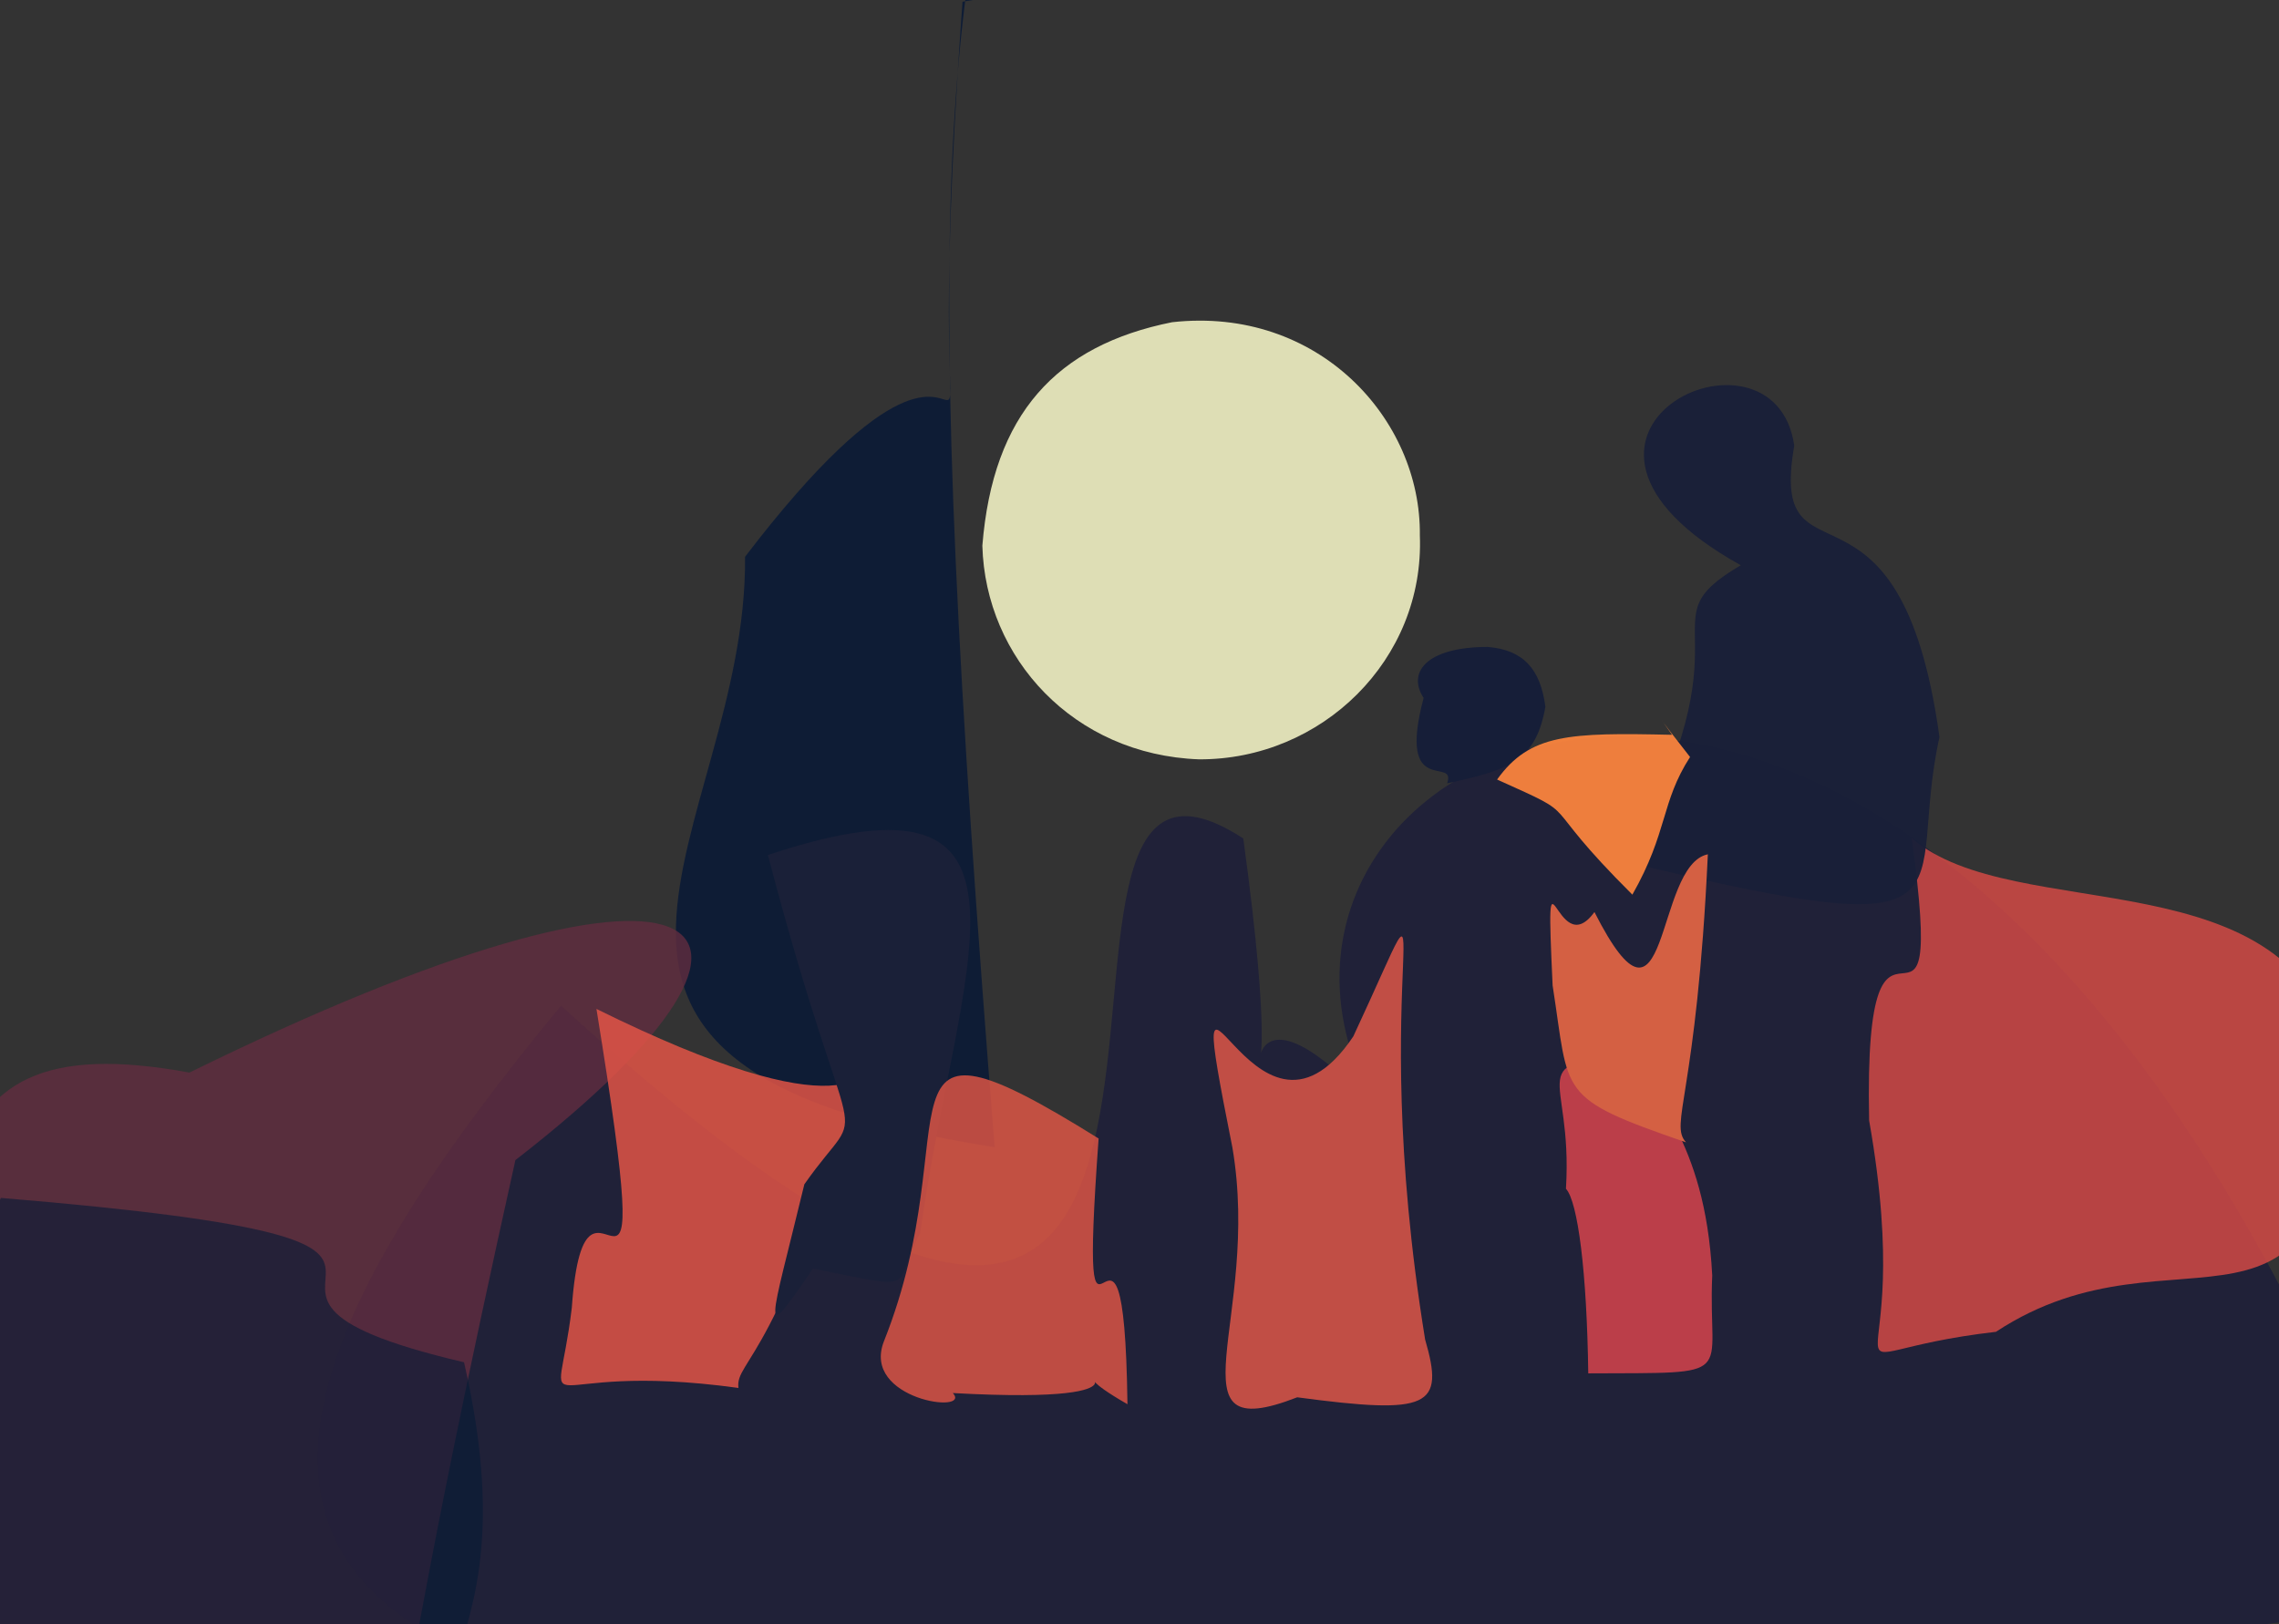 <?xml version="1.0" ?>
<svg xmlns="http://www.w3.org/2000/svg" version="1.1" width="512" height="365">
  <rect width="100%" height="100%" fill="#333333" stroke="none"/>
  <defs/>
  <g>
    <path d="M 239.035 -80.766 C 209.461 -13.106 206.847 49.159 223.451 257.802 C 106.752 239.53 167.947 187.432 167.383 125.122 C 234.973 36.678 204.602 161.238 216.237 0.395 C 250.8 -5.515 255.447 -2.695 239.035 -80.766" stroke-width="0.0" fill="rgb(2, 21, 54)" opacity="0.739" stroke="rgb(18, 157, 30)" stroke-opacity="0.061" stroke-linecap="round" stroke-linejoin="round"/>
    <path d="M 309.962 250.467 C 258.439 164.096 439.666 74.118 543.31 360.215 C 32.141 433.596 16.682 358.113 126.051 226.03 C 308.123 392.218 214.014 145.93 279.316 188.421 C 292.248 283.018 266.56 202.328 309.962 250.467" stroke-width="0.0" fill="rgb(32, 33, 56)" opacity="1.0" stroke="rgb(197, 6, 74)" stroke-opacity="0.918" stroke-linecap="round" stroke-linejoin="round"/>
    <path d="M 318.982 120.289 C 320.091 148.246 296.911 170.767 269.378 170.642 C 241.203 169.62 221.385 147.879 220.696 122.637 C 223.065 93.023 237.338 77.619 263.318 72.411 C 296.164 68.747 319.3 94.2 318.982 120.289" stroke-width="0.0" fill="rgb(255, 255, 207)" opacity="0.837" stroke="rgb(93, 253, 203)" stroke-opacity="0.609" stroke-linecap="round" stroke-linejoin="round"/>
    <path d="M 115.792 260.703 C 91.874 368.329 93.873 374.288 90.668 377.755 C -1.858 378.493 -6.273 378.483 -12.289 371.966 C -14.309 271.619 -22.283 229.126 42.563 241.034 C 158.62 183.949 188.749 204.127 115.792 260.703" stroke-width="0.0" fill="rgb(98, 45, 63)" opacity="0.791" stroke="rgb(72, 118, 220)" stroke-opacity="0.456" stroke-linecap="round" stroke-linejoin="round"/>
    <path d="M 525.487 237.727 C 524.706 311.435 489.205 272.39 448.41 299.292 C 404.057 304.406 431.472 317.297 419.918 251.789 C 418.595 188.022 437.726 248.567 429.485 188.345 C 452.739 208.444 515.216 191.576 525.487 237.727" stroke-width="0.0" fill="rgb(216, 75, 70)" opacity="0.817" stroke="rgb(156, 111, 48)" stroke-opacity="0.24" stroke-linecap="round" stroke-linejoin="round"/>
    <path d="M 320.169 301.027 C 324.559 316.125 321.293 318.005 291.432 314.009 C 261.821 325.562 283.441 296.44 276.868 257.866 C 264.502 195.801 281.163 267.048 304.038 232.896 C 326.178 185.444 306.283 215.561 320.169 301.027" stroke-width="0.0" fill="rgb(193, 78, 69)" opacity="1.0" stroke="rgb(92, 199, 225)" stroke-opacity="0.331" stroke-linecap="round" stroke-linejoin="round"/>
    <path d="M 435.72 165.643 C 427.778 201.482 447.502 213.518 365.3 193.666 C 394.732 140.18 368.61 140.188 391.093 127.026 C 337.756 97.462 398.661 68.815 403.095 100.15 C 397.175 134.28 426.782 100.872 435.72 165.643" stroke-width="0.0" fill="rgb(25, 31, 56)" opacity="0.968" stroke="rgb(234, 154, 95)" stroke-opacity="0.379" stroke-linecap="round" stroke-linejoin="round"/>
    <path d="M 104.251 306.14 C 113.752 347.556 104.658 363.613 102.091 375.578 C -1.858 376.293 -4.872 374.332 -10.979 366.72 C -10.114 291.796 -9.014 289.065 0.2 269.202 C 130.075 279.971 30.207 288.8 104.251 306.14" stroke-width="0.0" fill="rgb(8, 26, 54)" opacity="0.62" stroke="rgb(222, 71, 152)" stroke-opacity="0.08" stroke-linecap="round" stroke-linejoin="round"/>
    <path d="M 384.669 286.648 C 383.62 309.997 391.275 308.45 356.819 308.629 C 356.511 285.88 354.489 270.057 351.807 267.14 C 353.477 240.063 340.949 239.297 368.604 236.526 C 370.186 247.282 383.044 254.971 384.669 286.648" stroke-width="0.0" fill="rgb(194, 64, 74)" opacity="0.956" stroke="rgb(249, 211, 117)" stroke-opacity="0.057" stroke-linecap="round" stroke-linejoin="round"/>
    <path d="M 195.063 235.552 C 175.483 306.079 165.106 305.503 165.897 311.904 C 118.381 305.372 124.988 322.833 128.463 293.879 C 131.577 249.946 148.692 317.32 133.997 226.731 C 189.688 254.306 197.318 242.211 195.063 235.552" stroke-width="0.0" fill="rgb(226, 84, 70)" opacity="0.842" stroke="rgb(86, 29, 83)" stroke-opacity="0.831" stroke-linecap="round" stroke-linejoin="round"/>
    <path d="M 206.717 277.137 C 200.037 289.599 207.639 290.098 182.64 285.077 C 170.364 303.121 172.991 298.122 180.705 266.145 C 195.494 245.006 192.015 266.369 172.513 192.141 C 239.51 169.877 215.001 217.014 206.717 277.137" stroke-width="0.0" fill="rgb(26, 32, 56)" opacity="1.0" stroke="rgb(232, 48, 230)" stroke-opacity="0.04" stroke-linecap="round" stroke-linejoin="round"/>
    <path d="M 347.188 158.851 C 345.024 170.776 339.626 172.898 325.104 176.037 C 327.351 169.765 313.757 179.698 319.832 156.843 C 316.125 151.21 320.313 145.388 334.259 145.382 C 342.128 146.045 346.091 150.252 347.188 158.851" stroke-width="0.0" fill="rgb(22, 30, 56)" opacity="0.981" stroke="rgb(13, 227, 147)" stroke-opacity="0.792" stroke-linecap="round" stroke-linejoin="round"/>
    <path d="M 253.295 315.566 C 233.684 304.288 266.123 315.905 214.064 313.054 C 218.487 317.896 193.406 314.579 198.589 301.413 C 218.152 252.184 193.269 222.463 246.814 255.851 C 241.933 323.328 252.487 254.922 253.295 315.566" stroke-width="0.0" fill="rgb(226, 87, 70)" opacity="0.811" stroke="rgb(78, 159, 107)" stroke-opacity="0.156" stroke-linecap="round" stroke-linejoin="round"/>
    <path d="M 383.686 191.983 C 381.162 246.381 374.954 252.498 378.785 256.715 C 349.576 246.628 352.686 246.234 348.812 221.466 C 347.093 184.514 349.417 217.048 358.209 204.958 C 375.157 238.352 371.549 194.425 383.686 191.983" stroke-width="0.0" fill="rgb(212, 96, 67)" opacity="1.0" stroke="rgb(224, 196, 70)" stroke-opacity="0.15" stroke-linecap="round" stroke-linejoin="round"/>
    <path d="M 379.687 170.119 C 373.092 180.358 374.773 186.87 366.729 201.048 C 344.079 178.505 356.71 184.342 336.338 175.182 C 343.721 164.892 352.502 164.613 375.644 165.13 C 372.468 160.498 371.536 159.754 379.687 170.119" stroke-width="0.0" fill="rgb(255, 134, 62)" opacity="0.923" stroke="rgb(205, 138, 220)" stroke-opacity="0.839" stroke-linecap="round" stroke-linejoin="round"/>
  </g>
</svg>
